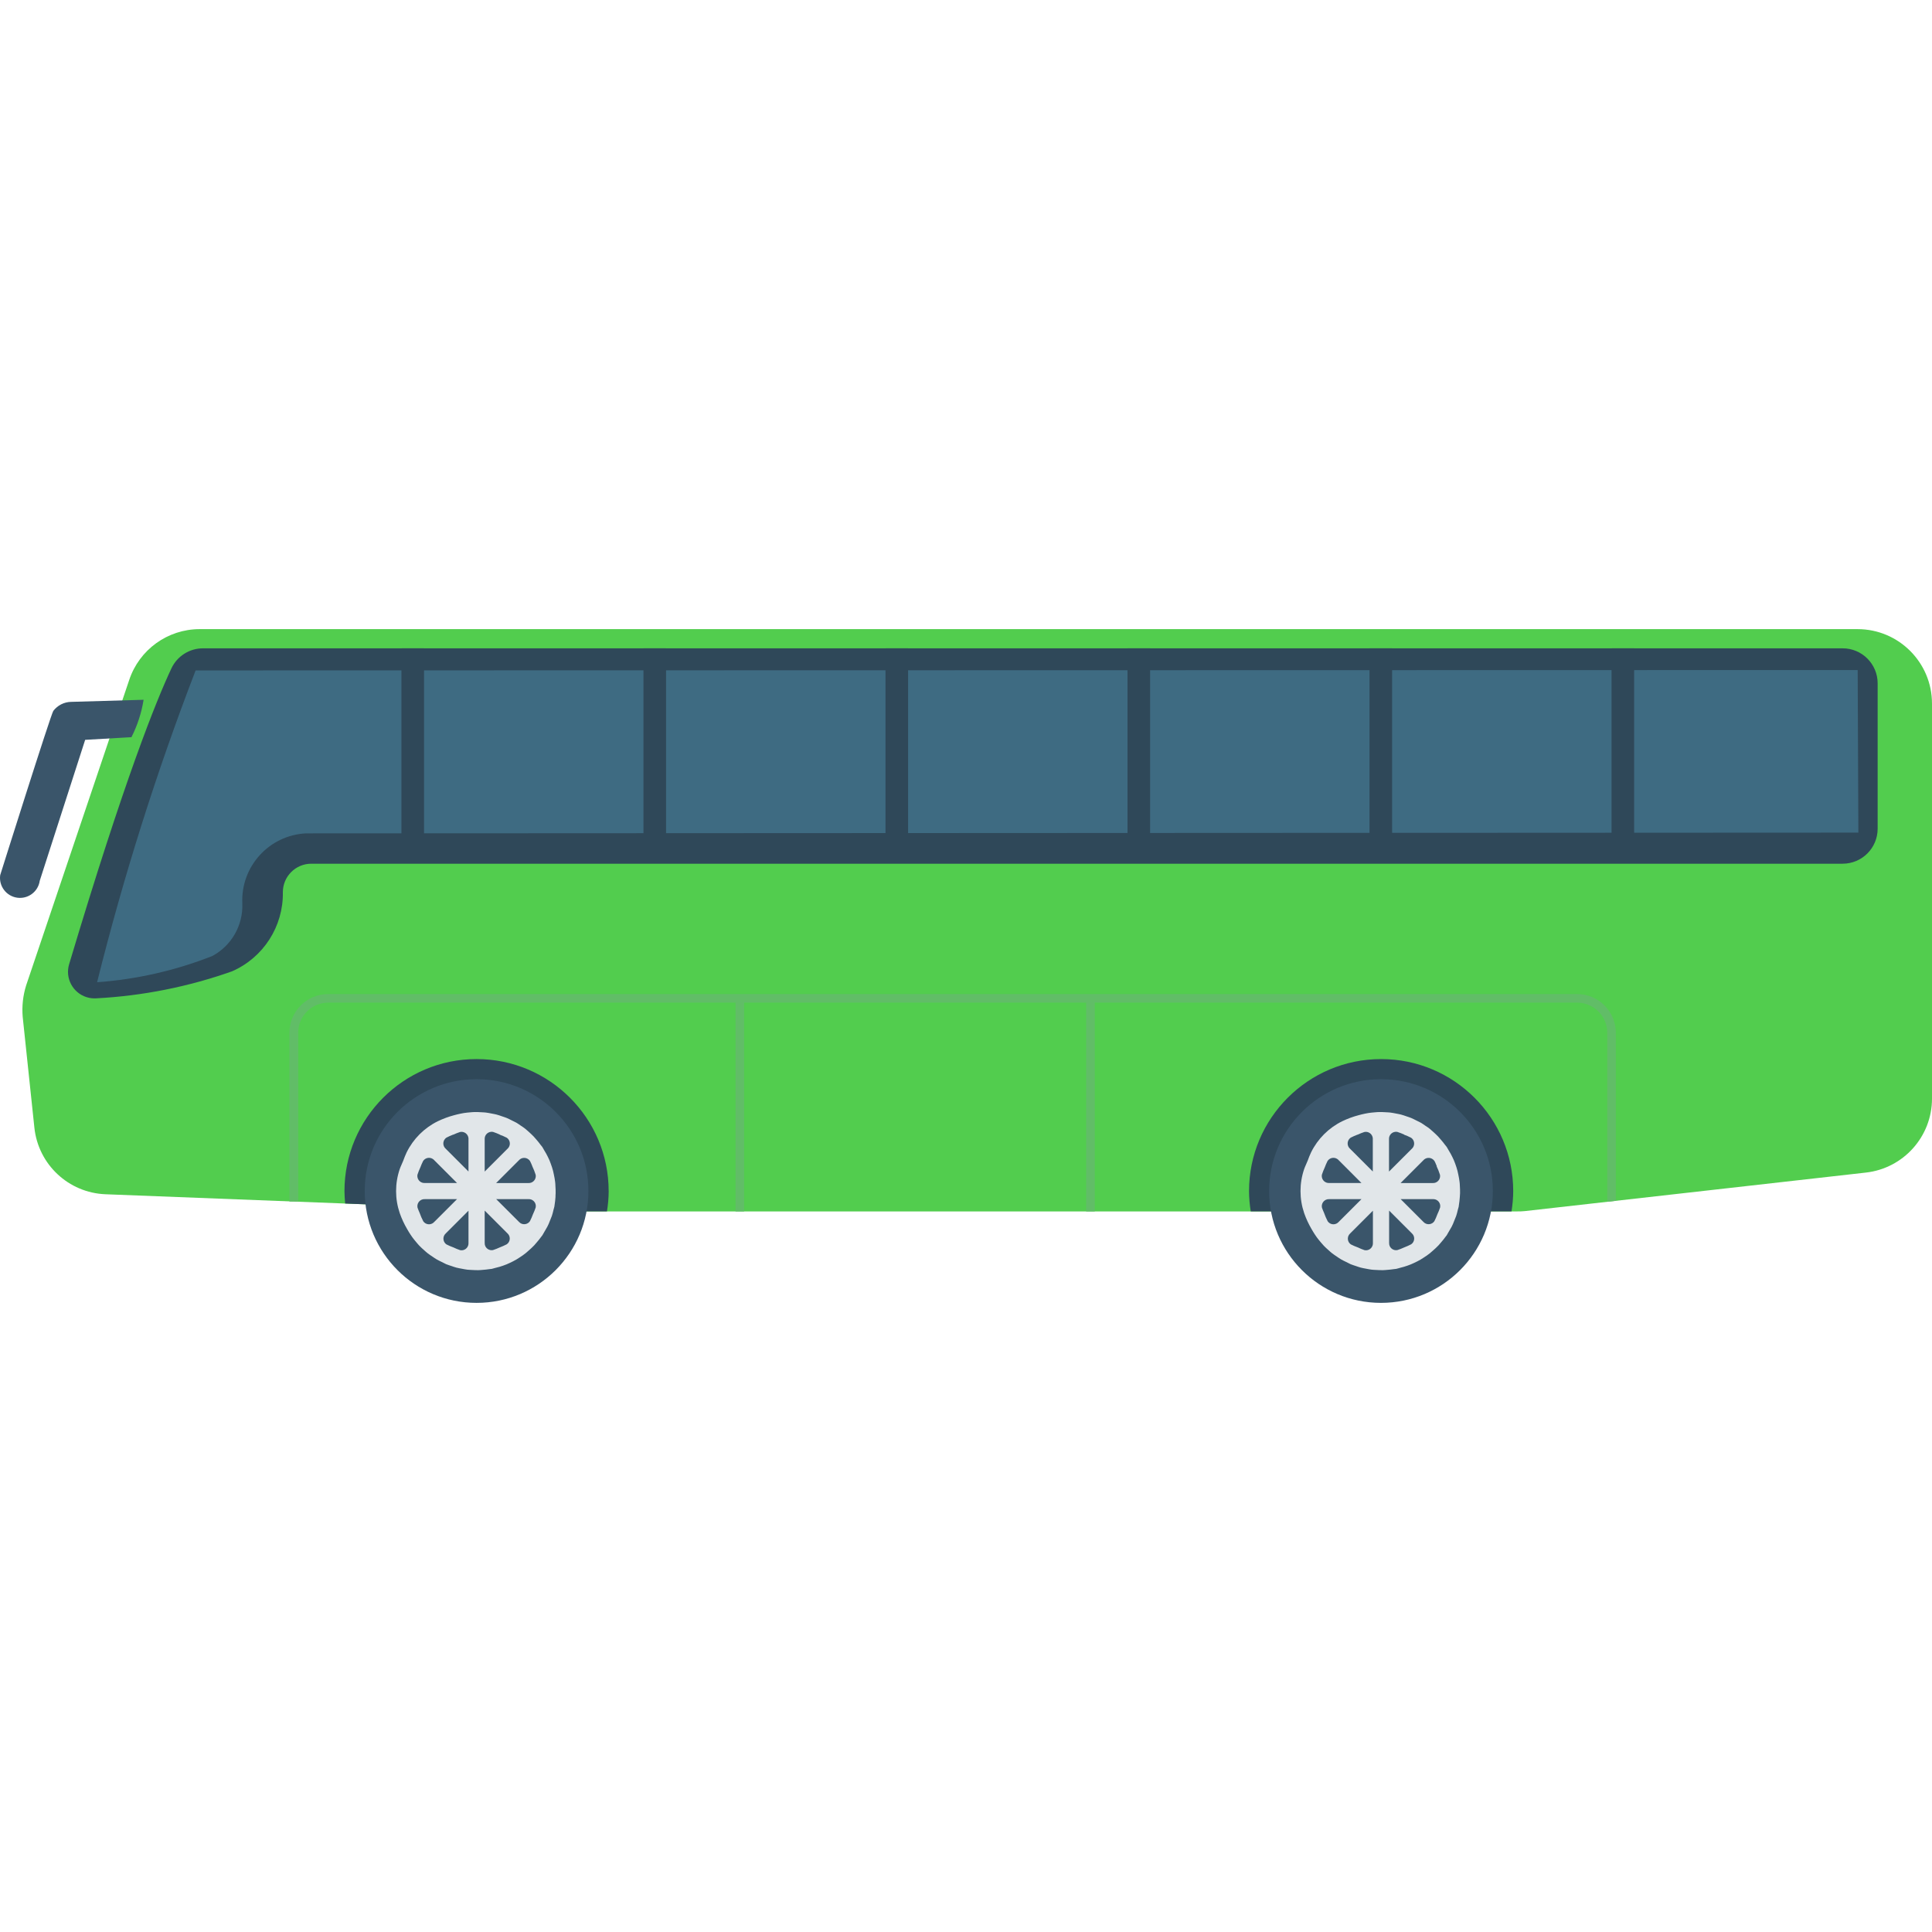 <?xml version="1.0"?>
<svg xmlns="http://www.w3.org/2000/svg" xmlns:xlink="http://www.w3.org/1999/xlink" xmlns:svgjs="http://svgjs.com/svgjs" version="1.1" width="512" height="512" x="0" y="0" viewBox="0 0 436.452 436.452" style="enable-background:new 0 0 512 512" xml:space="preserve" class=""><g><link type="text/css" rel="stylesheet" id="dark-mode-custom-link"/><link type="text/css" rel="stylesheet" id="dark-mode-general-link"/><style lang="en" type="text/css" id="dark-mode-custom-style"/><style lang="en" type="text/css" id="dark-mode-native-style"/><g xmlns="http://www.w3.org/2000/svg"><path d="m436.452 158.966v89.248c-.017 8.564-6.465 15.747-14.978 16.684l-76.991 8.696c-.618.062-1.239.087-1.86.074h-219.709l-23.669-.93-21.27-.851-54.143-2.097c-8.353-.328-15.197-6.743-16.066-15.057l-2.636-24.989c-.207-2.407.056-4.831.777-7.138l23.283-68.997c2.279-6.852 8.686-11.478 15.908-11.486h374.536c9.288 0 16.818 7.53 16.818 16.818z" fill="#52cd4e" data-original="#fe7058" style=""/><path d="m416.261 146.461h-370.377c-3.067-.011-5.861 1.759-7.162 4.536-3.403 7.237-10.63 25.093-23.09 66.776-.98 3.163.789 6.521 3.952 7.501.704.218 1.442.305 2.177.255 10.463-.549 20.792-2.605 30.668-6.104 7.078-3.101 11.601-10.15 11.471-17.876 0-3.551 2.879-6.43 6.43-6.43h345.93c4.371 0 7.914-3.543 7.914-7.914v-32.829c.001-4.372-3.543-7.915-7.913-7.915z" fill="#2f4859" data-original="#2f4859" style="" class=""/><path d="m21.934 221.894c5.967-23.915 13.401-47.44 22.259-70.442l375.471-.084.153 36.727-350.7.168c-8.331.421-14.755 7.496-14.374 15.828.2 4.925-2.427 9.534-6.767 11.871-8.329 3.287-17.111 5.287-26.042 5.932z" fill="#3e6b82" data-original="#3e6b82" style="" class=""/><path d="m341.847 269.092c-.011 1.533-.142 3.063-.391 4.575h-58.902c-.249-1.513-.379-3.042-.391-4.575 0-16.481 13.361-29.842 29.842-29.842s29.842 13.361 29.842 29.842z" fill="#2f4859" data-original="#2f4859" style="" class=""/><path d="m137.506 269.092c-.011 1.533-.142 3.063-.391 4.575h-14.201l-23.669-.93-21.27-.851c-.079-.935-.158-1.865-.158-2.795 0-16.481 13.361-29.842 29.842-29.842s29.842 13.361 29.842 29.842h.005z" fill="#2f4859" data-original="#2f4859" style="" class=""/><path d="m311.981 243.796c-13.954-.003-25.268 11.307-25.271 25.261s11.307 25.268 25.261 25.271 25.268-11.307 25.271-25.261c0-.003 0-.007 0-.01 0-13.951-11.31-25.261-25.261-25.261z" fill="#3a556a" data-original="#3a556a" style=""/><path d="m329.837 269.582c0-.589 0-1.172-.049-1.761 0-.277-.03-.559-.064-.836-.064-.569-.173-1.128-.292-1.687-.054-.272-.109-.539-.178-.801-.143-.559-.326-1.103-.524-1.647-.094-.242-.183-.495-.282-.722-.218-.495-.46-.989-.727-1.484-.153-.287-.312-.564-.495-.841s-.257-.495-.415-.717c-.158-.223-.247-.297-.366-.455-.267-.371-.554-.717-.846-1.063s-.495-.569-.727-.831c-.326-.341-.678-.658-1.034-.989-.272-.247-.544-.495-.826-.727-.282-.233-.678-.495-1.024-.717-.346-.223-.673-.495-1.029-.683s-.653-.336-.989-.495c-.401-.198-.796-.411-1.207-.579-.326-.134-.663-.232-.989-.346-.435-.153-.866-.307-1.306-.42-.341-.089-.688-.143-1.039-.213-.455-.089-.905-.183-1.37-.237-.346-.04-.697-.049-1.049-.069-.495-.03-.95-.054-1.425-.045-.371 0-.742.045-1.118.074-.376.03-.885.079-1.331.148-.445.069-.989.188-1.484.302-.237.059-.495.114-.712.183-1.284.339-2.533.8-3.73 1.375-3.053 1.505-5.524 3.976-7.029 7.029-.307.633-.534 1.261-.772 1.89-.237.628-.564 1.222-.791 1.89-1.096 3.222-1.096 6.715 0 9.937.438 1.251.996 2.457 1.667 3.601.119.223.252.43.381.648.267.425.534.851.826 1.246.292.396.554.712.846 1.059.292.346.495.564.722.826.336.351.693.673 1.054.989.262.228.495.47.782.683.361.287.752.539 1.133.796.297.198.589.411.895.589.386.228.791.415 1.197.613.322.163.643.336.989.495.406.163.826.292 1.242.43.415.139.712.252 1.073.346s.786.168 1.182.242.836.168 1.261.218c.351.04.712.049 1.068.069.495.03.965.054 1.449.045.356 0 .712-.045 1.073-.074.46-.035.92-.079 1.38-.153.188-.03.376-.03.569-.064.267-.049.519-.148.786-.213.267-.064.638-.163.96-.257.529-.158 1.049-.336 1.558-.544.242-.099.495-.213.722-.322.521-.236 1.029-.499 1.523-.786.242-.138.47-.297.702-.445.495-.312.95-.628 1.395-.989.218-.173.42-.366.633-.549.449-.382.878-.786 1.286-1.212.188-.198.356-.415.534-.618.386-.45.767-.905 1.108-1.39.064-.089.138-.163.203-.252.143-.218.247-.455.386-.678.257-.42.495-.836.737-1.276s.366-.791.529-1.197.341-.816.495-1.237c.153-.42.262-.935.376-1.405.059-.257.158-.495.208-.767 0-.114 0-.218.035-.326.099-.579.153-1.162.198-1.751.017-.274.046-.576.056-.853zm-5.124 4.729c-.194.537-.422 1.06-.683 1.568-.496.716-1.479.895-2.196.398-.102-.071-.195-.153-.278-.245l-5.139-5.139h7.266c.87-.057 1.621.602 1.678 1.472.009.135 0 .27-.025.403-.175.526-.383 1.042-.623 1.543zm-7.465 7.474c-.51.237-1.033.444-1.568.618-.856.163-1.682-.399-1.845-1.255-.025-.131-.033-.264-.025-.397v-7.271l5.139 5.139c.65.581.705 1.578.124 2.228-.083.092-.176.175-.278.245-.5.262-1.017.493-1.547.693zm-10.54 0c-.528-.189-1.044-.412-1.543-.668-.717-.501-.892-1.487-.391-2.204.069-.098.149-.189.238-.269l5.139-5.139v7.271c.053.873-.611 1.623-1.484 1.676-.129.008-.259 0-.386-.024-.538-.182-1.063-.399-1.573-.648zm-7.598-7.791c-.153-.396-.356-.772-.47-1.172-.188-.857.355-1.703 1.211-1.891.145-.032.293-.043.441-.034h7.271l-5.149 5.144c-.576.654-1.573.717-2.227.141-.092-.081-.175-.174-.246-.274-.323-.619-.601-1.26-.831-1.919zm.148-10.234c.186-.506.401-1.002.643-1.484.482-.733 1.466-.936 2.199-.455.118.078.225.171.319.277l5.144 5.149h-7.281c-.875.053-1.628-.614-1.681-1.489-.008-.137.001-.275.029-.41.178-.543.388-1.074.628-1.593zm7.42-7.42c.503-.238 1.02-.445 1.548-.618.856-.177 1.693.374 1.87 1.23.029.139.038.281.029.422v7.276l-5.144-5.144c-.657-.576-.723-1.576-.147-2.234.094-.107.202-.201.32-.279.502-.259 1.019-.487 1.548-.683zm10.531 0c.53.194 1.049.418 1.553.673.728.484.926 1.466.442 2.194-.077.116-.169.222-.274.314l-5.144 5.144v-7.301c-.057-.872.604-1.626 1.477-1.682.143-.009.287.001.428.03.525.171 1.04.371 1.543.598zm7.33 7.123c.305.627.562 1.277.767 1.944.149.861-.428 1.68-1.29 1.829-.12.021-.241.028-.362.02h-7.251l5.139-5.139c.571-.659 1.567-.73 2.226-.159.117.102.219.22.302.352.203.336.326.747.505 1.128z" fill="#e1e6e9" data-original="#e1e6e9" style=""/><path d="m107.665 243.796c-13.954-.003-25.268 11.307-25.271 25.261s11.307 25.268 25.261 25.271 25.268-11.307 25.271-25.261c0-.003 0-.007 0-.01 0-13.951-11.31-25.261-25.261-25.261z" fill="#3a556a" data-original="#3a556a" style=""/><path d="m125.521 269.582c.012-.587-.007-1.175-.054-1.761 0-.277-.025-.559-.059-.836-.064-.569-.173-1.128-.292-1.687-.054-.272-.109-.539-.178-.801-.147-.558-.324-1.108-.529-1.647-.089-.242-.178-.495-.277-.722-.218-.495-.46-.989-.727-1.484-.153-.287-.317-.564-.495-.841s-.257-.495-.415-.717c-.158-.223-.247-.297-.366-.455-.267-.371-.554-.717-.846-1.063s-.495-.569-.727-.831c-.326-.341-.678-.658-1.034-.989-.272-.247-.544-.495-.831-.727-.287-.233-.673-.495-1.019-.717-.346-.223-.678-.495-1.029-.683s-.653-.336-.989-.495c-.401-.198-.796-.411-1.207-.579-.326-.134-.668-.232-.989-.346-.435-.153-.866-.307-1.306-.42-.341-.089-.692-.143-1.039-.213-.455-.089-.91-.183-1.37-.237-.346-.04-.697-.049-1.049-.069-.495-.03-.95-.054-1.43-.045-.366 0-.742.045-1.113.074s-.885.079-1.331.148c-.445.069-.989.188-1.484.302-.237.059-.495.114-.712.183-1.284.339-2.533.8-3.73 1.375-3.053 1.505-5.524 3.976-7.029 7.029-.307.633-.534 1.261-.772 1.89s-.564 1.222-.791 1.89c-1.096 3.222-1.096 6.715 0 9.937.438 1.251.997 2.457 1.667 3.601.119.223.252.43.381.648.267.425.534.851.826 1.246.292.396.554.712.846 1.059s.47.564.722.826c.336.351.692.673 1.054.989.262.228.495.47.782.683.361.287.752.539 1.133.796.297.198.589.411.895.589.386.228.791.415 1.197.613.322.163.643.336.989.495.406.163.826.292 1.242.43.415.139.707.252 1.073.346s.786.168 1.182.242.836.168 1.261.218c.351.04.707.049 1.068.069.495.03.989.054 1.449.045.351 0 .712-.045 1.073-.074.46-.035.92-.079 1.375-.153.193-.03.381-.03.574-.064s.495-.148.782-.213c.287-.064.643-.163.989-.257.529-.158 1.044-.336 1.558-.544.242-.099.495-.213.722-.322.519-.242 1.029-.495 1.523-.786.242-.138.47-.297.702-.445.495-.312.95-.628 1.395-.989.218-.173.42-.366.633-.549.449-.382.878-.786 1.286-1.212.183-.198.356-.415.534-.618.386-.45.767-.905 1.108-1.39.064-.089.138-.163.198-.252.148-.218.252-.455.391-.678.257-.42.495-.836.737-1.276s.366-.791.529-1.197.341-.816.495-1.237.262-.935.376-1.405c.059-.257.158-.495.203-.767.025-.114 0-.218.04-.326.099-.579.153-1.162.198-1.751-.008-.274.021-.576.031-.853zm-5.124 4.729c-.194.537-.422 1.06-.683 1.568-.496.716-1.479.895-2.196.398-.102-.071-.195-.153-.278-.245l-5.144-5.139h7.271c.87-.057 1.621.602 1.678 1.472.009.135 0 .27-.025.403-.175.526-.383 1.042-.623 1.543zm-7.464 7.474c-.51.237-1.034.444-1.568.618-.856.163-1.682-.399-1.845-1.255-.025-.131-.033-.264-.025-.397v-7.271l5.139 5.139c.65.581.705 1.578.124 2.228-.083.092-.176.175-.278.245-.501.262-1.018.493-1.547.693zm-10.546 0c-.526-.19-1.04-.413-1.538-.668-.717-.501-.892-1.487-.391-2.204.069-.098.149-.189.238-.269l5.139-5.139v7.271c.053.873-.611 1.623-1.484 1.676-.129.008-.259 0-.386-.024-.539-.183-1.066-.4-1.578-.648zm-7.593-7.791c-.153-.396-.356-.772-.47-1.172-.188-.857.355-1.703 1.211-1.891.145-.032.293-.043.441-.034h7.271l-5.149 5.144c-.576.654-1.573.717-2.227.141-.092-.081-.175-.174-.246-.274-.325-.618-.603-1.259-.831-1.919zm.149-10.234c.186-.506.401-1.002.643-1.484.479-.731 1.46-.936 2.191-.457.119.078.227.172.321.279l5.149 5.149h-7.281c-.875.053-1.628-.614-1.681-1.489-.008-.137.001-.275.029-.41.178-.543.388-1.074.628-1.593v.005zm7.444-7.42c.502-.239 1.019-.446 1.548-.618.856-.177 1.693.374 1.87 1.23.029.139.038.281.029.422v7.276l-5.144-5.144c-.657-.576-.723-1.576-.147-2.234.094-.107.202-.201.32-.279.494-.258 1.002-.486 1.523-.683v.03zm10.526 0c.532.193 1.053.417 1.558.673.728.484.926 1.466.442 2.194-.077.116-.169.222-.274.314l-5.144 5.144v-7.301c-.057-.872.604-1.626 1.477-1.682.143-.009.287.001.428.03.515.171 1.021.371 1.514.598v.03zm7.335 7.123c.305.627.562 1.277.767 1.944.149.861-.428 1.681-1.29 1.83-.121.021-.245.028-.368.02h-7.276l5.139-5.139c.571-.659 1.567-.73 2.226-.159.117.102.219.22.302.352.186.367.353.743.5 1.128z" fill="#e1e6e9" data-original="#e1e6e9" style=""/><g fill="#2f4859"><path d="m364.061 146.461h5.105v45.175h-5.105z" fill="#2f4859" data-original="#2f4859" style="" class=""/><path d="m309.384 146.461h5.105v45.175h-5.105z" fill="#2f4859" data-original="#2f4859" style="" class=""/><path d="m254.711 146.461h5.105v45.175h-5.105z" fill="#2f4859" data-original="#2f4859" style="" class=""/><path d="m200.039 146.461h5.105v45.175h-5.105z" fill="#2f4859" data-original="#2f4859" style="" class=""/><path d="m145.361 146.461h5.105v45.175h-5.105z" fill="#2f4859" data-original="#2f4859" style="" class=""/><path d="m90.689 146.461h5.105v45.175h-5.105z" fill="#2f4859" data-original="#2f4859" style="" class=""/></g><path d="m356.29 224.565h-282.147c-4.831-.005-8.752 3.905-8.76 8.735v38.137h1.979v-38.137c.003-3.752 3.044-6.794 6.796-6.796h92.003v47.164h1.939v-47.164h77.273v47.164h1.939v-47.164h108.978c3.752.003 6.794 3.044 6.796 6.796v38.191l1.939-.218v-37.973c-.005-4.822-3.912-8.73-8.735-8.735z" fill="#61bd67" data-original="#ea6453" style="" class=""/><path d="m16.072 158.555c-1.583.029-3.066.779-4.026 2.038-.534.688-12 37.098-12 37.098-.352 2.467 1.362 4.752 3.829 5.105 2.467.352 4.752-1.362 5.105-3.829l10.259-31.83 10.457-.603c1.349-2.656 2.275-5.507 2.745-8.448z" fill="#3a556a" data-original="#3a556a" style=""/></g></g></svg>
